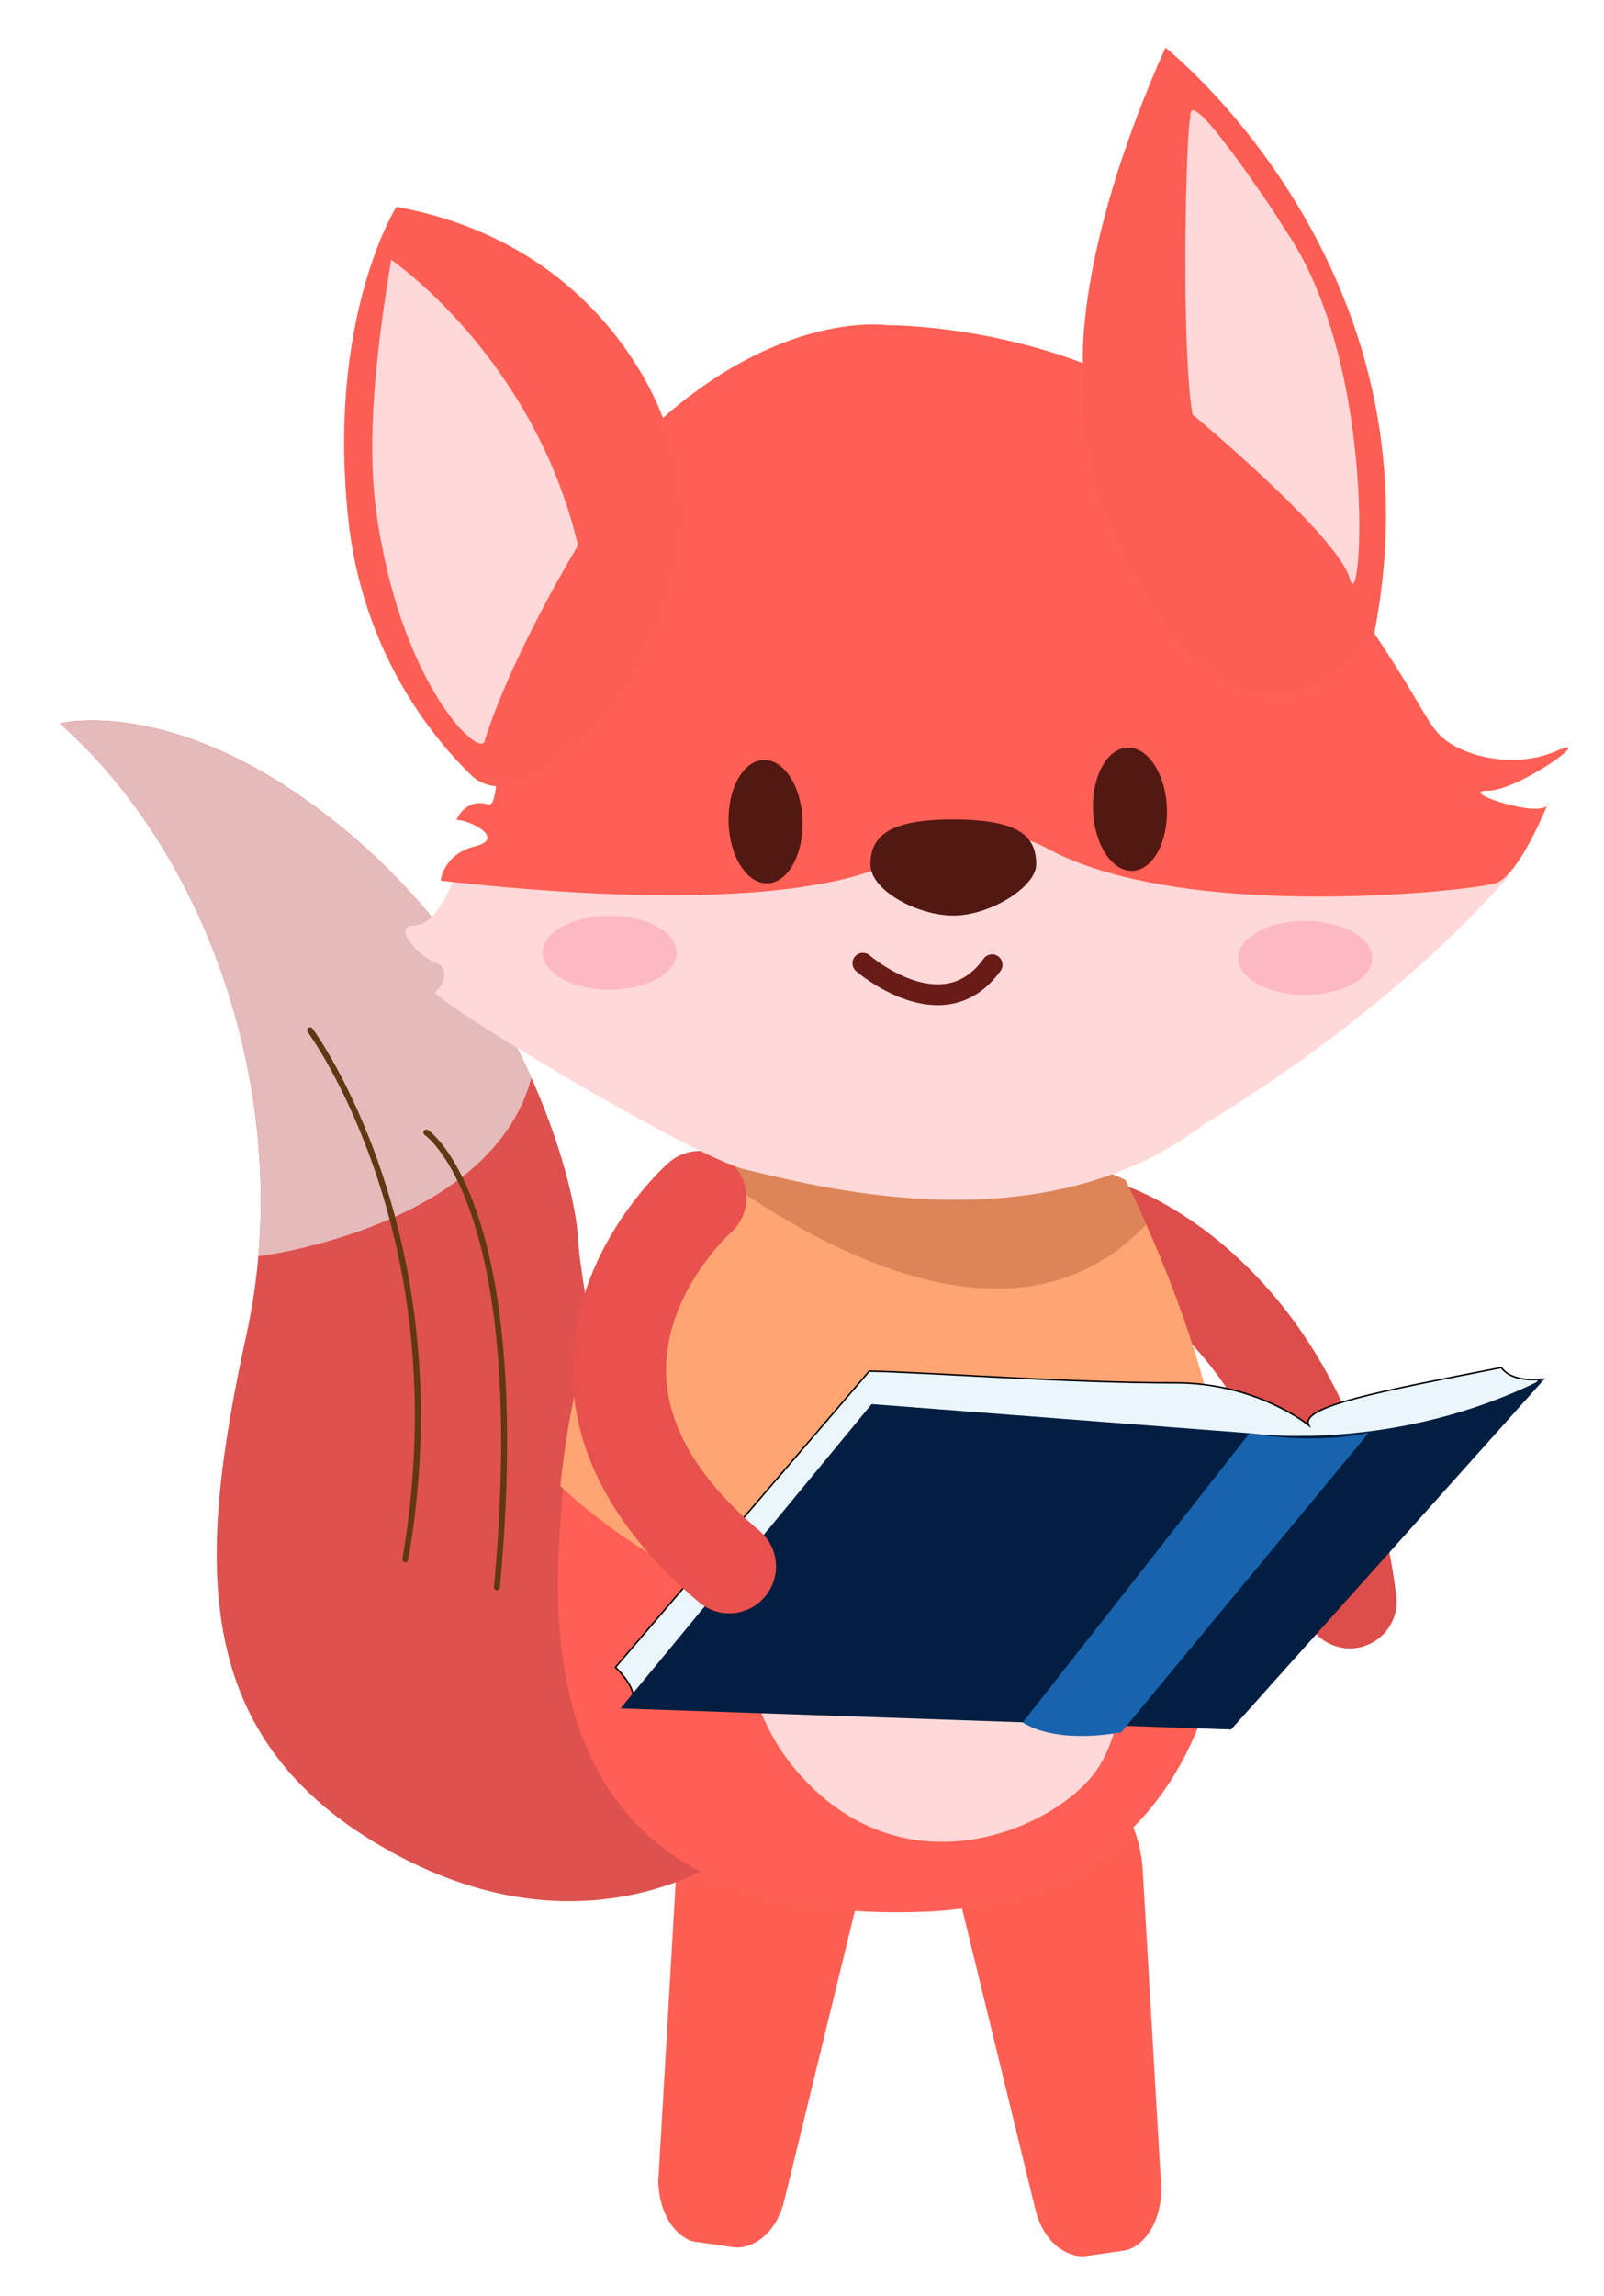 <?xml version="1.0" encoding="utf-8"?>
<!-- Generator: Adobe Illustrator 19.0.0, SVG Export Plug-In . SVG Version: 6.00 Build 0)  -->
<svg version="1.1" xmlns="http://www.w3.org/2000/svg" xmlns:xlink="http://www.w3.org/1999/xlink" x="0px" y="0px"
	 viewBox="0 0 1080 1545.2" style="enable-background:new 0 0 1080 1545.2;" xml:space="preserve">
<style type="text/css">
	.st0{fill:#FF5E53;}
	.st1{fill:#DD514E;}
	.st2{fill:#E5BABA;}
	.st3{fill:none;stroke:#603813;stroke-width:4;stroke-linecap:round;stroke-miterlimit:10;}
	.st4{fill:none;stroke:#DD4D4A;stroke-width:63;stroke-linecap:round;stroke-miterlimit:10;}
	.st5{fill:#FF5F54;}
	.st6{fill:#FFD9D9;}
	.st7{fill:#FFA573;}
	.st8{fill:#DD8558;}
	.st9{fill:#EBF5FC;stroke:#000000;stroke-miterlimit:10;}
	.st10{fill:#021E40;}
	.st11{fill:#1863AD;}
	.st12{fill:none;stroke:#E8514D;stroke-width:63;stroke-linecap:round;stroke-miterlimit:10;}
	.st13{fill:#FCB9C4;}
	.st14{fill:#521812;}
	.st15{fill:none;stroke:#681B17;stroke-width:14;stroke-linecap:round;stroke-miterlimit:10;}
	.st16{fill:#FD5E53;}
	.st17{fill:#FE5F54;}
</style>
<g id="Right_Leg">
	<path id="XMLID_36_" class="st0" d="M757,1514.7l-26.2,3.7c-8.3,1.2-26.7-4.9-33.5-30.7l-51.7-212.1c-6.1-24.4-3.4-53,13-68.5
		c5.9-5.6,5.9-9.1,17.8-13.9l4.1-1.8c12.1-4.4,16.5-6.1,28.2-5.3l8.6,1.5c7.5,0.7,11.1,1.6,17.3,5.8c20.6,14,33.7,39.4,34.9,66.6
		l12.5,214.6C780.7,1502.4,765.3,1513.6,757,1514.7z"/>
</g>
<g id="Left_Leg">
	<path id="XMLID_128_" class="st0" d="M468.2,1508.8l26.2,3.7c8.3,1.2,26.7-4.9,33.5-30.7l51.7-212.1c6.1-24.4,3.4-53-13-68.5
		c-5.9-5.6-5.9-9.1-17.8-13.9l-4.1-1.8c-12.1-4.4-16.5-6.1-28.2-5.3l-8.6,1.5c-7.5,0.7-11.1,1.6-17.3,5.8
		c-20.6,14-33.7,39.4-34.9,66.6l-12.5,214.6C444.5,1496.5,459.9,1507.7,468.2,1508.8z"/>
</g>
<g id="Tail">
	<path id="XMLID_118_" class="st1" d="M498.3,1244c0,0-97.3,78.3-234.9,2.4s-130.5-197-97.3-348.9S142.4,577.1,40.3,486.9
		c0,0,83.1-21.4,197,75.9s149.5,230.2,151.9,270.5c2.4,40.3,26.1,130.5,11.9,180.4c-14.2,49.8,59.3,2.4,94.9,57
		C531.6,1125.3,545.8,1189.4,498.3,1244z"/>
	<g id="Layer_17">
		<path id="XMLID_48_" class="st2" d="M237.3,562.9c-113.9-97.3-197-75.9-197-75.9c90.4,79.9,145.4,221.3,133.7,358.2l1.6,0.1
			c0,0,149.5-19,180.4-113.9c0.6-1.9,1.2-3.9,1.8-5.9C334.6,673.7,296.5,613.4,237.3,562.9z"/>
	</g>
	<path id="XMLID_117_" class="st3" d="M208.8,693.4c0,0,102,137.6,64.1,356"/>
	<path id="XMLID_116_" class="st3" d="M287.1,762.2c0,0,71.2,47.5,47.5,306.1"/>
</g>
<g id="Right_Hand">
	<path id="XMLID_31_" class="st4" d="M747,827.6c0,0,135.2,43.8,161.9,250.3"/>
</g>
<g id="Body">
	<path id="XMLID_15_" class="st5" d="M823.6,1014.4c15.3,129.8-39.8,266.8-202.9,272.3c-206.6,7-251.2-113.5-244.5-244.5
		c9.6-189.6,81.4-316.6,244.5-317.9C735.7,723.4,803.4,843.2,823.6,1014.4z"/>
	<path id="XMLID_24_" class="st6" d="M631.2,867.5c5.1-0.2,99-11.3,118.7,124.9c20.2,140,0.3,184.8-14.7,203.1
		c-31.1,38-128.9,78.2-198.9-3.7c-70-81.9-36.8-239.7,26.1-303.8c23.9-24.3,40.3-19.4,49.4-20C618.3,867.5,631.1,867.5,631.2,867.5z
		"/>
	<g id="Layer_11">
		<path id="XMLID_110_" class="st7" d="M442.4,809.1c0,0-50.9,52.2-65.1,191c0,0,200.3,201.5,451.3,41.3c0,0,4-94.1-70.8-247.2
			c0,0-130.7-64.7-287.4-18.4L442.4,809.1z"/>
	</g>
	<path id="XMLID_39_" class="st8" d="M757.8,794.2c0,0-130.7-64.7-287.4-18.4l-2.8,3.4c65.7,50.6,212,142.8,304.1,44.9
		C767.5,814.4,762.8,804.5,757.8,794.2z"/>
</g>
<g id="Book">
	<path id="XMLID_86_" class="st9" d="M881.2,959.2c0,0-34.8-28.5-89.4-28.5c-72.8,0-166.9-7.1-206.5-7.9l-170.9,199.3
		c0,0,11.1,10.3,11.9,19c0.8,8.7,292.7,12.7,292.7,12.7l107.6,5.5l210.4-231c0,0-19,2.4-26.1-7.9
		C930.3,936.2,874.9,946.5,881.2,959.2z"/>
	<path id="XMLID_82_" class="st10" d="M1040.7,927.2L828.9,1164l-411.1-14.2L586.9,945l254.5,19.6
		C841.4,964.6,939.3,978.9,1040.7,927.2z"/>
	<path id="XMLID_75_" class="st11" d="M921.7,964.2L755,1165.8c0,0-41.4,8.9-66.4-6.5l152.7-194.7
		C841.4,964.6,884,972.8,921.7,964.2z"/>
</g>
<g id="Left_Hand">
	<path id="XMLID_17_" class="st12" d="M471.1,806.1c0,0-134.1,118.2,19.9,248.2"/>
</g>
<g id="Head">
	<path id="XMLID_62_" class="st6" d="M305.6,590.9c0,0-10.7,32-26.7,32s3.6,21.4,14.2,24.9c10.7,3.6,5.3,16,0,19.6
		c-5.3,3.6,163.6,105.8,206.3,119.1c58.7,14.2,204.8,51.7,311.6-30.1c0,0,119.2-68.5,205.4-167.4c0,0-149.1,37-315.2-25.5
		c0,0-78.7-25.9-121.4,23.1C503.9,604.8,490.3,581.7,305.6,590.9z"/>
	<path id="XMLID_55_" class="st5" d="M597.5,218.9c0,0,165.5-1.8,258.1,113.9s99.7,147.7,113.9,162c14.2,14.2,49.8,23.1,78.3,10.7
		c28.5-12.5-24.9,26.7-46.3,26.7c-21.4,0,37.4,19.6,40.9,8.9c3.6-10.7-17.8,48.1-35.6,53.4s-213.6,26.7-304.3-24.9
		c-60.5-28.5-99.7,8.9-99.7,8.9s-53.4,42.7-306.1,14.2c0,0,1.8-17.8,23.1-23.1c21.4-5.3-3.6-17.8-12.5-17.8c0,0,6-15,21.4-10.4
		s-13-143.4,115.6-258.3C528.1,208.2,597.5,218.9,597.5,218.9z"/>
</g>
<g id="Cheek">
	<ellipse id="XMLID_8_" class="st13" cx="410.5" cy="641.2" rx="45.1" ry="24.9"/>
	<ellipse id="XMLID_9_" class="st13" cx="878.8" cy="644.7" rx="45.1" ry="24.9"/>
</g>
<g id="Left_Eye">
	
		<ellipse id="XMLID_35_" transform="matrix(1 -3.196581e-002 3.196581e-002 1 -17.406 16.753)" class="st14" cx="515.2" cy="552.7" rx="24.9" ry="41.5"/>
</g>
<g id="Right_Eye">
	
		<ellipse id="XMLID_11_" transform="matrix(0.999 -4.208871e-002 4.208871e-002 0.999 -22.253 32.509)" class="st14" cx="760.9" cy="544.7" rx="24.9" ry="41.5"/>
</g>
<g id="Nose">
	<path id="XMLID_27_" class="st14" d="M697.7,581.8c0,15-30.9,34.4-55.8,34.4c-23.7,0-55.8-16.6-55.8-34.4c0-19,12.3-30.3,55.6-30.3
		C686.4,551.6,697.7,562.8,697.7,581.8z"/>
</g>
<g id="Mouth">
	<path id="XMLID_16_" class="st15" d="M581,648.3c0,0,54,47,87,1"/>
</g>
<g id="Right_Ear">
	<path id="XMLID_20_" class="st16" d="M729.3,248c0,0-7.1-75.9,55.4-216c0,0,188.3,148.7,140.8,393.2
		C821.1,560.5,715.1,328.7,729.3,248z"/>
	<path id="XMLID_14_" class="st6" d="M802.9,278.9c0,0,98.1,81.5,106,110.7c7.9,29.3,19.4-141.4-42.5-233.4
		c-6.1-9.1-7.3-11.8-16.2-24.7c-54-78.3-48.1-54.3-48.8-52C798.7,87,795,231.4,802.9,278.9z"/>
</g>
<g id="Left_Ear">
	<path id="XMLID_6_" class="st17" d="M447.3,284c0,0-36.8-118.7-180.4-144.8c0,0-47.4,74.8-32.2,212c7,63,34.8,122.1,79.3,167.3
		c0.9,0.9,1.8,1.9,2.8,2.8C361.9,566.4,501.9,411,447.3,284z"/>
	<path id="XMLID_7_" class="st6" d="M389.2,367.1c0,0-44.8,73.4-62.9,131.7c-3.7,11.9-57.9-40-73.2-156.6
		c-6-45.6-0.4-103.2,10.3-167.3C263.4,174.8,359.1,240.1,389.2,367.1z"/>
</g>
</svg>

